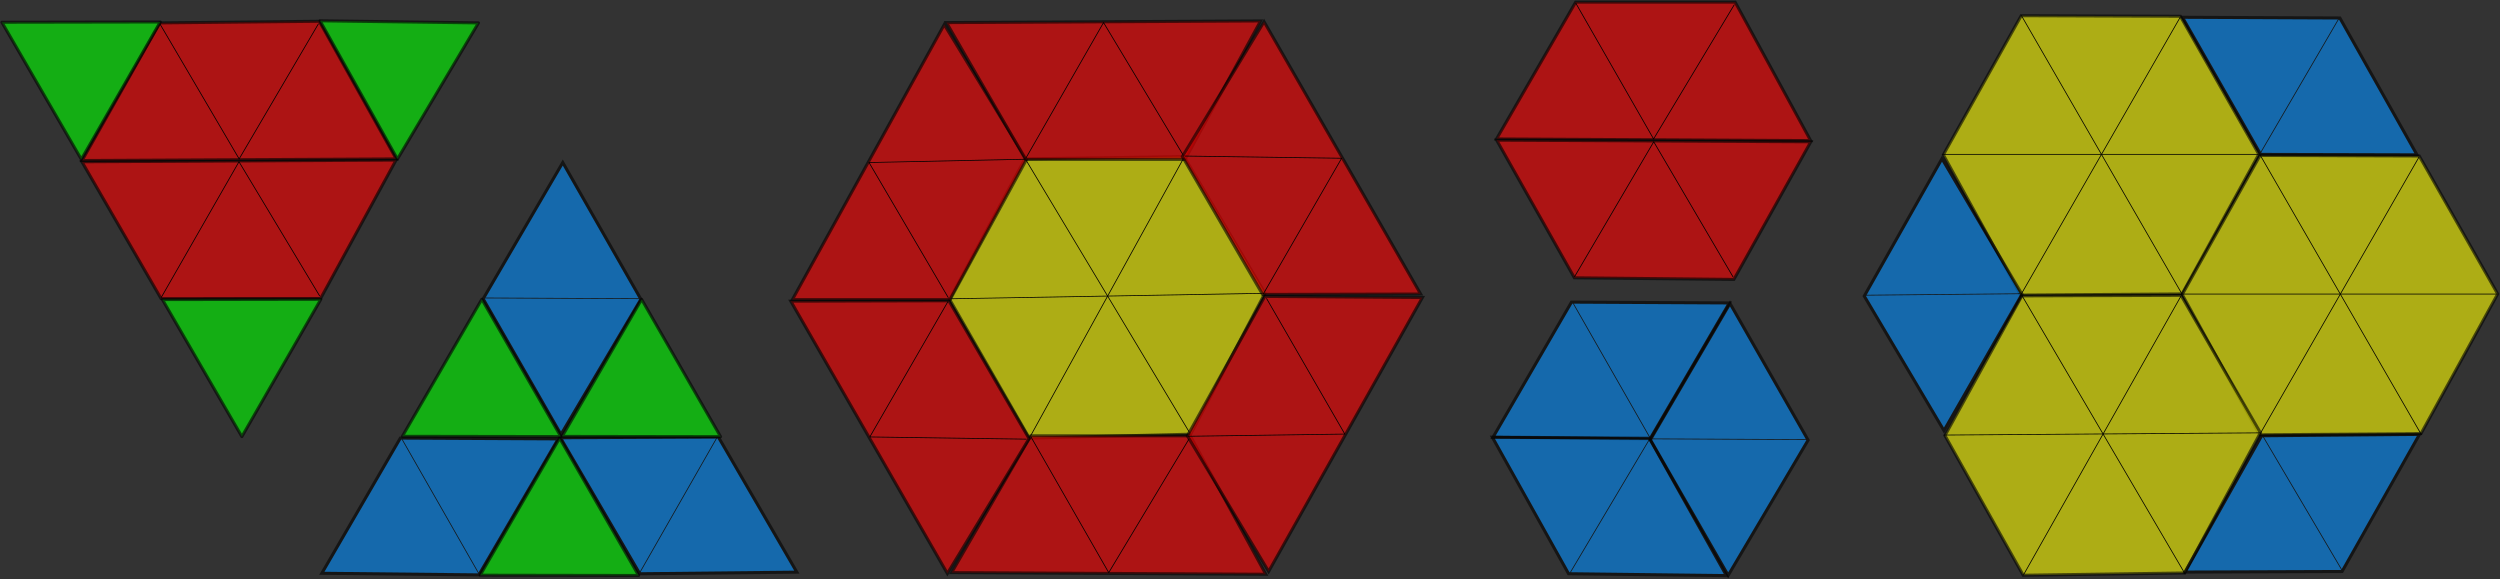 <?xml version="1.0" encoding="UTF-8" standalone="no"?>
<!-- Created with Inkscape (http://www.inkscape.org/) -->

<svg
   width="861.177mm"
   height="199.446mm"
   viewBox="0 0 861.177 199.446"
   version="1.1"
   id="svg5"
   inkscape:version="1.1 (c4e8f9e, 2021-05-24)"
   sodipodi:docname="ESMzTopicCompDecompBreakingUp.svg"
   inkscape:export-filename="/Users/chriswright/desktop/bitmap.png"
   inkscape:export-xdpi="96"
   inkscape:export-ydpi="96"
   xmlns:inkscape="http://www.inkscape.org/namespaces/inkscape"
   xmlns:sodipodi="http://sodipodi.sourceforge.net/DTD/sodipodi-0.dtd"
   xmlns="http://www.w3.org/2000/svg"
   xmlns:svg="http://www.w3.org/2000/svg">
  <rect x="0" y="0" width="861.177" height="199.446" fill="#333333" stroke="none"/>
  <sodipodi:namedview
     id="namedview7"
     pagecolor="#ffffff"
     bordercolor="#666666"
     borderopacity="1.0"
     inkscape:pageshadow="2"
     inkscape:pageopacity="1"
     inkscape:pagecheckerboard="0"
     inkscape:document-units="mm"
     showgrid="true"
     inkscape:snap-global="false"
     inkscape:zoom="0.33540616"
     inkscape:cx="1393.8325"
     inkscape:cy="207.21146"
     inkscape:window-width="1682"
     inkscape:window-height="997"
     inkscape:window-x="84"
     inkscape:window-y="49"
     inkscape:window-maximized="0"
     inkscape:current-layer="layer1"
     fit-margin-left="0.2"
     fit-margin-top="0.2"
     fit-margin-bottom="0.2"
     fit-margin-right="0.2">
    <inkscape:grid
       type="xygrid"
       id="grid846"
       originx="-482.972"
       originy="-649.347" />
  </sodipodi:namedview>
  <defs
     id="defs2" />
  <g
     inkscape:label="Layer 1"
     inkscape:groupmode="layer"
     id="layer1"
     transform="translate(-482.972,-649.347)">
    <g
       id="g1351-0"
       transform="translate(540.694,21.794)">
      <g
         id="g3516-8-6-2"
         transform="rotate(0.6,-43421.224,37156.581)">
        <path
           style="opacity:0.598;fill:#ff0000;fill-opacity:1;stroke:#000000;stroke-width:1.058;stroke-linecap:butt;stroke-linejoin:miter;stroke-miterlimit:4;stroke-dasharray:none;stroke-opacity:1"
           d="m 73.35,217.921 26.774,-47.413 54.943,-0.558 26.495,47.413 z"
           id="path1252-1-2-1" />
        <path
           style="fill:none;stroke:#000000;stroke-width:0.265px;stroke-linecap:butt;stroke-linejoin:miter;stroke-opacity:1"
           d="M 154.789,170.787 127.457,217.363 100.125,170.787"
           id="path1367-35-2-0" />
      </g>
      <g
         id="g3516-3-2-8"
         transform="matrix(1,0,0,-1,384.485,893.755)">
        <path
           style="opacity:0.598;fill:#ff0000;fill-opacity:1;stroke:#000000;stroke-width:1.058;stroke-linecap:butt;stroke-linejoin:miter;stroke-miterlimit:4;stroke-dasharray:none;stroke-opacity:1"
           d="m 73.35,217.921 26.774,-47.413 54.943,-0.558 26.495,47.413 z"
           id="path1252-36-8-7" />
        <path
           style="fill:none;stroke:#000000;stroke-width:0.265px;stroke-linecap:butt;stroke-linejoin:miter;stroke-opacity:1"
           d="M 154.789,170.787 127.457,217.363 100.125,170.787"
           id="path1367-1-0-9" />
      </g>
    </g>
    <g
       id="g1455-4"
       transform="translate(394.253,144.764)">
      <g
         id="g1664-0-72"
         style="opacity:0.592;fill:#008eff;fill-opacity:1"
         transform="translate(529.368,501.925)">
        <path
           style="fill:#008eff;fill-opacity:1;stroke:#000000;stroke-width:1.058;stroke-linecap:butt;stroke-linejoin:miter;stroke-miterlimit:4;stroke-dasharray:none;stroke-opacity:1"
           d="m 73.629,153.305 27.053,-46.576 54.385,0.279 -27.332,46.855 z"
           id="path1129-9-9" />
        <path
           style="fill:#008eff;fill-opacity:1;stroke:#000000;stroke-width:0.265px;stroke-linecap:butt;stroke-linejoin:miter;stroke-opacity:1"
           d="m 101.24,107.097 26.774,46.855"
           id="path1580-02-7" />
      </g>
      <g
         id="g1664-0-7-0"
         style="opacity:0.592;fill:#008eff;fill-opacity:1"
         transform="matrix(1,0.017,0.017,-1,526.544,807.232)">
        <path
           style="fill:#008eff;fill-opacity:1;stroke:#000000;stroke-width:1.058;stroke-linecap:butt;stroke-linejoin:miter;stroke-miterlimit:4;stroke-dasharray:none;stroke-opacity:1"
           d="m 73.629,153.305 27.053,-46.576 54.385,0.279 -27.332,46.855 z"
           id="path1129-9-2-1" />
        <path
           style="fill:#008eff;fill-opacity:1;stroke:#000000;stroke-width:0.265px;stroke-linecap:butt;stroke-linejoin:miter;stroke-opacity:1"
           d="m 101.24,107.097 26.774,46.855"
           id="path1580-02-8-4" />
      </g>
      <g
         id="g1664-0-8-4"
         style="opacity:0.592;fill:#008eff;fill-opacity:1"
         transform="rotate(-60,854.685,-100.578)">
        <path
           style="fill:#008eff;fill-opacity:1;stroke:#000000;stroke-width:1.058;stroke-linecap:butt;stroke-linejoin:miter;stroke-miterlimit:4;stroke-dasharray:none;stroke-opacity:1"
           d="m 73.629,153.305 27.053,-46.576 54.385,0.279 -27.332,46.855 z"
           id="path1129-9-7-0" />
        <path
           style="fill:#008eff;fill-opacity:1;stroke:#000000;stroke-width:0.265px;stroke-linecap:butt;stroke-linejoin:miter;stroke-opacity:1"
           d="m 101.24,107.097 26.774,46.855"
           id="path1580-02-4-5" />
      </g>
    </g>
    <g
       id="g2249-5"
       transform="translate(584.082,-100.031)">
      <g
         id="g3512-0-9-0"
         transform="translate(495.35,452.693)">
        <path
           style="opacity:0.596;fill:#ffff00;fill-opacity:1;stroke:#000000;stroke-width:1.058;stroke-linecap:butt;stroke-linejoin:miter;stroke-miterlimit:4;stroke-dasharray:none;stroke-opacity:1"
           d="m 72.968,350.016 26.821,-47.922 54.825,0.197 27.018,47.528 -26.426,48.12 -55.614,0.394 z"
           id="path3077-8-8-9" />
        <g
           id="g3505-1-3-2">
          <path
             style="fill:none;stroke:#000000;stroke-width:0.265px;stroke-linecap:butt;stroke-linejoin:miter;stroke-opacity:1"
             d="m 99.789,301.93 55.614,96.436"
             id="path3290-18-7-2" />
          <path
             style="fill:none;stroke:#000000;stroke-width:0.265px;stroke-linecap:butt;stroke-linejoin:miter;stroke-opacity:1"
             d="M 154.614,302.522 99.592,398.367"
             id="path3292-7-8-6" />
          <path
             style="fill:none;stroke:#000000;stroke-width:0.265px;stroke-linecap:butt;stroke-linejoin:miter;stroke-opacity:1"
             d="m 72.574,349.853 109.058,-2e-5"
             id="path3294-6-2-1"
             sodipodi:nodetypes="cc" />
        </g>
      </g>
      <g
         id="g3512-0-2-9"
         transform="translate(577.63,500.822)">
        <path
           style="opacity:0.596;fill:#ffff00;fill-opacity:1;stroke:#000000;stroke-width:1.058;stroke-linecap:butt;stroke-linejoin:miter;stroke-miterlimit:4;stroke-dasharray:none;stroke-opacity:1"
           d="m 72.968,350.016 26.821,-47.922 54.825,0.197 27.018,47.528 -26.426,48.12 -55.614,0.394 z"
           id="path3077-8-4-2" />
        <g
           id="g3505-1-1-6">
          <path
             style="fill:none;stroke:#000000;stroke-width:0.265px;stroke-linecap:butt;stroke-linejoin:miter;stroke-opacity:1"
             d="m 99.789,301.93 55.614,96.436"
             id="path3290-18-2-9" />
          <path
             style="fill:none;stroke:#000000;stroke-width:0.265px;stroke-linecap:butt;stroke-linejoin:miter;stroke-opacity:1"
             d="M 154.614,302.522 99.592,398.367"
             id="path3292-7-9-8" />
          <path
             style="fill:none;stroke:#000000;stroke-width:0.265px;stroke-linecap:butt;stroke-linejoin:miter;stroke-opacity:1"
             d="m 72.574,349.853 109.058,-2e-5"
             id="path3294-6-5-3"
             sodipodi:nodetypes="cc" />
        </g>
      </g>
      <g
         id="g3512-0-90-6"
         transform="rotate(-0.4,79014.753,-70408.637)">
        <path
           style="opacity:0.596;fill:#ffff00;fill-opacity:1;stroke:#000000;stroke-width:1.058;stroke-linecap:butt;stroke-linejoin:miter;stroke-miterlimit:4;stroke-dasharray:none;stroke-opacity:1"
           d="m 72.968,350.016 26.821,-47.922 54.825,0.197 27.018,47.528 -26.426,48.12 -55.614,0.394 z"
           id="path3077-8-1-7" />
        <g
           id="g3505-1-0-5">
          <path
             style="fill:none;stroke:#000000;stroke-width:0.265px;stroke-linecap:butt;stroke-linejoin:miter;stroke-opacity:1"
             d="m 99.789,301.93 55.614,96.436"
             id="path3290-18-9-6" />
          <path
             style="fill:none;stroke:#000000;stroke-width:0.265px;stroke-linecap:butt;stroke-linejoin:miter;stroke-opacity:1"
             d="M 154.614,302.522 99.592,398.367"
             id="path3292-7-7-4" />
          <path
             style="fill:none;stroke:#000000;stroke-width:0.265px;stroke-linecap:butt;stroke-linejoin:miter;stroke-opacity:1"
             d="m 72.574,349.853 109.058,-2e-5"
             id="path3294-6-3-7"
             sodipodi:nodetypes="cc" />
        </g>
      </g>
      <g
         id="g1664-02-3"
         style="opacity:0.592;fill:#008eff;fill-opacity:1"
         transform="rotate(-0.8,57165.807,-40840.392)">
        <path
           style="fill:#008eff;fill-opacity:1;stroke:#000000;stroke-width:1.058;stroke-linecap:butt;stroke-linejoin:miter;stroke-miterlimit:4;stroke-dasharray:none;stroke-opacity:1"
           d="m 73.629,153.305 27.053,-46.576 54.385,0.279 -27.332,46.855 z"
           id="path1129-6-0" />
        <path
           style="fill:#008eff;fill-opacity:1;stroke:#000000;stroke-width:0.265px;stroke-linecap:butt;stroke-linejoin:miter;stroke-opacity:1"
           d="m 101.24,107.097 26.774,46.855"
           id="path1580-1-4" />
      </g>
      <g
         id="g1664-5-5"
         style="opacity:0.592;fill:#008eff;fill-opacity:1"
         transform="rotate(-120,590.019,288.102)">
        <path
           style="fill:#008eff;fill-opacity:1;stroke:#000000;stroke-width:1.058;stroke-linecap:butt;stroke-linejoin:miter;stroke-miterlimit:4;stroke-dasharray:none;stroke-opacity:1"
           d="m 73.629,153.305 27.053,-46.576 54.385,0.279 -27.332,46.855 z"
           id="path1129-18-3" />
        <path
           style="fill:#008eff;fill-opacity:1;stroke:#000000;stroke-width:0.265px;stroke-linecap:butt;stroke-linejoin:miter;stroke-opacity:1"
           d="m 101.24,107.097 26.774,46.855"
           id="path1580-5-6" />
      </g>
      <g
         id="g1664-03-9"
         style="opacity:0.592;fill:#008eff;fill-opacity:1"
         transform="rotate(-60.8,955.482,103.741)">
        <path
           style="fill:#008eff;fill-opacity:1;stroke:#000000;stroke-width:1.058;stroke-linecap:butt;stroke-linejoin:miter;stroke-miterlimit:4;stroke-dasharray:none;stroke-opacity:1"
           d="m 73.629,153.305 27.053,-46.576 54.385,0.279 -27.332,46.855 z"
           id="path1129-5-1" />
        <path
           style="fill:#008eff;fill-opacity:1;stroke:#000000;stroke-width:0.265px;stroke-linecap:butt;stroke-linejoin:miter;stroke-opacity:1"
           d="m 101.24,107.097 26.774,46.855"
           id="path1580-09-3" />
      </g>
    </g>
    <g
       id="g1837"
       transform="rotate(-1,-3100.896,-24952.681)">
      <g
         id="g3512-0-6"
         transform="translate(287.884,466.76)">
        <path
           style="opacity:0.596;fill:#ffff00;fill-opacity:1;stroke:#000000;stroke-width:1.058;stroke-linecap:butt;stroke-linejoin:miter;stroke-miterlimit:4;stroke-dasharray:none;stroke-opacity:1"
           d="m 72.968,350.016 26.821,-47.922 54.825,0.197 27.018,47.528 -26.426,48.12 -55.614,0.394 z"
           id="path3077-8-3" />
        <g
           id="g3505-1-4">
          <path
             style="fill:none;stroke:#000000;stroke-width:0.265px;stroke-linecap:butt;stroke-linejoin:miter;stroke-opacity:1"
             d="m 99.789,301.93 55.614,96.436"
             id="path3290-18-6" />
          <path
             style="fill:none;stroke:#000000;stroke-width:0.265px;stroke-linecap:butt;stroke-linejoin:miter;stroke-opacity:1"
             d="M 154.614,302.522 99.592,398.367"
             id="path3292-7-1" />
          <path
             style="fill:none;stroke:#000000;stroke-width:0.265px;stroke-linecap:butt;stroke-linejoin:miter;stroke-opacity:1"
             d="m 72.574,349.853 109.058,-2e-5"
             id="path3294-6-7"
             sodipodi:nodetypes="cc" />
        </g>
      </g>
      <g
         id="g3516-99"
         transform="rotate(1.6,-24598.26,10826.069)">
        <path
           style="opacity:0.598;fill:#ff0000;fill-opacity:1;stroke:#000000;stroke-width:1.058;stroke-linecap:butt;stroke-linejoin:miter;stroke-miterlimit:4;stroke-dasharray:none;stroke-opacity:1"
           d="m 73.35,217.921 26.774,-47.413 54.943,-0.558 26.495,47.413 z"
           id="path1252-6" />
        <path
           style="fill:none;stroke:#000000;stroke-width:0.265px;stroke-linecap:butt;stroke-linejoin:miter;stroke-opacity:1"
           d="M 154.789,170.787 127.457,217.363 100.125,170.787"
           id="path1367-87" />
      </g>
      <g
         id="g3516-90"
         transform="rotate(61.4,-314.285,713.252)">
        <path
           style="opacity:0.598;fill:#ff0000;fill-opacity:1;stroke:#000000;stroke-width:1.058;stroke-linecap:butt;stroke-linejoin:miter;stroke-miterlimit:4;stroke-dasharray:none;stroke-opacity:1"
           d="m 73.35,217.921 26.774,-47.413 54.943,-0.558 26.495,47.413 z"
           id="path1252-02" />
        <path
           style="fill:none;stroke:#000000;stroke-width:0.265px;stroke-linecap:butt;stroke-linejoin:miter;stroke-opacity:1"
           d="M 154.789,170.787 127.457,217.363 100.125,170.787"
           id="path1367-7" />
      </g>
      <g
         id="g3516-37"
         transform="rotate(120.2,72.04,552.643)">
        <path
           style="opacity:0.598;fill:#ff0000;fill-opacity:1;stroke:#000000;stroke-width:1.058;stroke-linecap:butt;stroke-linejoin:miter;stroke-miterlimit:4;stroke-dasharray:none;stroke-opacity:1"
           d="m 73.35,217.921 26.774,-47.413 54.943,-0.558 26.495,47.413 z"
           id="path1252-00" />
        <path
           style="fill:none;stroke:#000000;stroke-width:0.265px;stroke-linecap:butt;stroke-linejoin:miter;stroke-opacity:1"
           d="M 154.789,170.787 127.457,217.363 100.125,170.787"
           id="path1367-14" />
      </g>
      <g
         id="g3516-2"
         transform="matrix(1,0.007,0.007,-1,286.576,938.874)">
        <path
           style="opacity:0.598;fill:#ff0000;fill-opacity:1;stroke:#000000;stroke-width:1.058;stroke-linecap:butt;stroke-linejoin:miter;stroke-miterlimit:4;stroke-dasharray:none;stroke-opacity:1"
           d="m 73.35,217.921 26.774,-47.413 54.943,-0.558 26.495,47.413 z"
           id="path1252-22" />
        <path
           style="fill:none;stroke:#000000;stroke-width:0.265px;stroke-linecap:butt;stroke-linejoin:miter;stroke-opacity:1"
           d="M 154.789,170.787 127.457,217.363 100.125,170.787"
           id="path1367-82" />
      </g>
      <g
         id="g3516-90-6"
         transform="rotate(-118.6,476.334,384.331)">
        <path
           style="opacity:0.598;fill:#ff0000;fill-opacity:1;stroke:#000000;stroke-width:1.058;stroke-linecap:butt;stroke-linejoin:miter;stroke-miterlimit:4;stroke-dasharray:none;stroke-opacity:1"
           d="m 73.35,217.921 26.774,-47.413 54.943,-0.558 26.495,47.413 z"
           id="path1252-02-2" />
        <path
           style="fill:none;stroke:#000000;stroke-width:0.265px;stroke-linecap:butt;stroke-linejoin:miter;stroke-opacity:1"
           d="M 154.789,170.787 127.457,217.363 100.125,170.787"
           id="path1367-7-4" />
      </g>
      <g
         id="g3516-37-3"
         transform="rotate(-59.4,880.046,218.252)">
        <path
           style="opacity:0.598;fill:#ff0000;fill-opacity:1;stroke:#000000;stroke-width:1.058;stroke-linecap:butt;stroke-linejoin:miter;stroke-miterlimit:4;stroke-dasharray:none;stroke-opacity:1"
           d="m 73.35,217.921 26.774,-47.413 54.943,-0.558 26.495,47.413 z"
           id="path1252-00-6" />
        <path
           style="fill:none;stroke:#000000;stroke-width:0.265px;stroke-linecap:butt;stroke-linejoin:miter;stroke-opacity:1"
           d="M 154.789,170.787 127.457,217.363 100.125,170.787"
           id="path1367-14-7" />
      </g>
    </g>
    <g
       id="g1168"
       transform="matrix(1,0,0,-1,877.87,1699.102)">
      <g
         id="g3516-8"
         transform="rotate(0.6,-74259.275,-41413.846)">
        <path
           style="opacity:0.598;fill:#ff0000;fill-opacity:1;stroke:#000000;stroke-width:1.058;stroke-linecap:butt;stroke-linejoin:miter;stroke-miterlimit:4;stroke-dasharray:none;stroke-opacity:1"
           d="m 73.35,217.921 26.774,-47.413 54.943,-0.558 26.495,47.413 z"
           id="path1252-1" />
        <path
           style="fill:none;stroke:#000000;stroke-width:0.265px;stroke-linecap:butt;stroke-linejoin:miter;stroke-opacity:1"
           d="M 154.789,170.787 127.457,217.363 100.125,170.787"
           id="path1367-35" />
      </g>
      <g
         id="g3516-3"
         transform="matrix(1,0,0,-1,-439.978,1212.377)">
        <path
           style="opacity:0.598;fill:#ff0000;fill-opacity:1;stroke:#000000;stroke-width:1.058;stroke-linecap:butt;stroke-linejoin:miter;stroke-miterlimit:4;stroke-dasharray:none;stroke-opacity:1"
           d="m 73.35,217.921 26.774,-47.413 54.943,-0.558 26.495,47.413 z"
           id="path1252-36" />
        <path
           style="fill:none;stroke:#000000;stroke-width:0.265px;stroke-linecap:butt;stroke-linejoin:miter;stroke-opacity:1"
           d="M 154.789,170.787 127.457,217.363 100.125,170.787"
           id="path1367-1" />
      </g>
      <path
         sodipodi:type="star"
         style="opacity:0.602;fill:#00ff00;fill-opacity:1;stroke:#000000;stroke-width:4;stroke-linecap:round;stroke-linejoin:round;stroke-miterlimit:4;stroke-dasharray:none"
         id="path962-09"
         inkscape:flatsided="true"
         sodipodi:sides="3"
         sodipodi:cx="77.51796"
         sodipodi:cy="280.25723"
         sodipodi:r1="118.89448"
         sodipodi:r2="59.447239"
         sodipodi:arg1="0.52536687"
         sodipodi:arg2="1.5725644"
         inkscape:rounded="0"
         inkscape:randomized="0"
         transform="matrix(0.265,0,0,0.265,-332.174,856.59)"
         inkscape:transform-center-x="0.027810216"
         inkscape:transform-center-y="-7.8402788"
         d="M 180.378,339.886 -25.553,339.522 77.728,161.363 Z" />
      <path
         sodipodi:type="star"
         style="opacity:0.602;fill:#00ff00;fill-opacity:1;stroke:#000000;stroke-width:4;stroke-linecap:round;stroke-linejoin:round;stroke-miterlimit:4;stroke-dasharray:none"
         id="path962-49"
         inkscape:flatsided="true"
         sodipodi:sides="3"
         sodipodi:cx="77.51796"
         sodipodi:cy="280.25723"
         sodipodi:r1="118.89448"
         sodipodi:r2="59.447239"
         sodipodi:arg1="0.52536687"
         sodipodi:arg2="1.5725644"
         inkscape:rounded="0"
         inkscape:randomized="0"
         transform="matrix(0.265,-0.004,0.004,0.265,-279.239,952.516)"
         inkscape:transform-center-x="-0.19180564"
         inkscape:transform-center-y="-7.6976883"
         d="M 180.378,339.886 -25.553,339.522 77.728,161.363 Z" />
      <path
         sodipodi:type="star"
         style="opacity:0.602;fill:#00ff00;fill-opacity:1;stroke:#000000;stroke-width:4;stroke-linecap:round;stroke-linejoin:round;stroke-miterlimit:4;stroke-dasharray:none"
         id="path962-6"
         inkscape:flatsided="true"
         sodipodi:sides="3"
         sodipodi:cx="77.51796"
         sodipodi:cy="280.25723"
         sodipodi:r1="118.89448"
         sodipodi:r2="59.447239"
         sodipodi:arg1="0.52536687"
         sodipodi:arg2="1.5725644"
         inkscape:rounded="0"
         inkscape:randomized="0"
         transform="matrix(0.265,0,0,0.265,-387.479,952.116)"
         inkscape:transform-center-x="0.027810216"
         inkscape:transform-center-y="-7.8402788"
         d="M 180.378,339.886 -25.553,339.522 77.728,161.363 Z" />
    </g>
    <g
       id="g1294"
       transform="translate(640.274,-196.461)">
      <g
         id="g1664-3"
         style="opacity:0.592;fill:#008eff;fill-opacity:1"
         transform="translate(-120.073,889.979)">
        <path
           style="fill:#008eff;fill-opacity:1;stroke:#000000;stroke-width:1.058;stroke-linecap:butt;stroke-linejoin:miter;stroke-miterlimit:4;stroke-dasharray:none;stroke-opacity:1"
           d="m 73.629,153.305 27.053,-46.576 54.385,0.279 -27.332,46.855 z"
           id="path1129-1" />
        <path
           style="fill:#008eff;fill-opacity:1;stroke:#000000;stroke-width:0.265px;stroke-linecap:butt;stroke-linejoin:miter;stroke-opacity:1"
           d="m 101.24,107.097 26.774,46.855"
           id="path1580-8" />
      </g>
      <g
         id="g1664-34"
         style="opacity:0.592;fill:#008eff;fill-opacity:1"
         transform="matrix(-1,0,0,1,190.822,889.594)">
        <path
           style="fill:#008eff;fill-opacity:1;stroke:#000000;stroke-width:1.058;stroke-linecap:butt;stroke-linejoin:miter;stroke-miterlimit:4;stroke-dasharray:none;stroke-opacity:1"
           d="m 73.629,153.305 27.053,-46.576 54.385,0.279 -27.332,46.855 z"
           id="path1129-4" />
        <path
           style="fill:#008eff;fill-opacity:1;stroke:#000000;stroke-width:0.265px;stroke-linecap:butt;stroke-linejoin:miter;stroke-opacity:1"
           d="m 101.24,107.097 26.774,46.855"
           id="path1580-2" />
      </g>
      <g
         id="g1664-9"
         style="opacity:0.592;fill:#008eff;fill-opacity:1"
         transform="rotate(-60,784.118,607.029)">
        <path
           style="fill:#008eff;fill-opacity:1;stroke:#000000;stroke-width:1.058;stroke-linecap:butt;stroke-linejoin:miter;stroke-miterlimit:4;stroke-dasharray:none;stroke-opacity:1"
           d="m 73.629,153.305 27.053,-46.576 54.385,0.279 -27.332,46.855 z"
           id="path1129-0" />
        <path
           style="fill:#008eff;fill-opacity:1;stroke:#000000;stroke-width:0.265px;stroke-linecap:butt;stroke-linejoin:miter;stroke-opacity:1"
           d="m 101.24,107.097 26.774,46.855"
           id="path1580-0" />
      </g>
      <path
         sodipodi:type="star"
         style="opacity:0.602;fill:#00ff00;fill-opacity:1;stroke:#000000;stroke-width:4;stroke-linecap:round;stroke-linejoin:round;stroke-miterlimit:4;stroke-dasharray:none"
         id="path962-9-6"
         inkscape:flatsided="true"
         sodipodi:sides="3"
         sodipodi:cx="77.51796"
         sodipodi:cy="280.25723"
         sodipodi:r1="118.89448"
         sodipodi:r2="59.447239"
         sodipodi:arg1="0.52536687"
         sodipodi:arg2="1.5725644"
         inkscape:rounded="0"
         inkscape:randomized="0"
         transform="matrix(0.265,0,0,0.265,-11.921,906.129)"
         inkscape:transform-center-x="0.027810216"
         inkscape:transform-center-y="-7.8402788"
         d="M 180.378,339.886 -25.553,339.522 77.728,161.363 Z" />
      <path
         sodipodi:type="star"
         style="opacity:0.602;fill:#00ff00;fill-opacity:1;stroke:#000000;stroke-width:4;stroke-linecap:round;stroke-linejoin:round;stroke-miterlimit:4;stroke-dasharray:none"
         id="path962-9-80"
         inkscape:flatsided="true"
         sodipodi:sides="3"
         sodipodi:cx="77.51796"
         sodipodi:cy="280.25723"
         sodipodi:r1="118.89448"
         sodipodi:r2="59.447239"
         sodipodi:arg1="0.52536687"
         sodipodi:arg2="1.5725644"
         inkscape:rounded="0"
         inkscape:randomized="0"
         transform="matrix(0.265,0,0,0.265,43.12,906.164)"
         inkscape:transform-center-x="0.027810216"
         inkscape:transform-center-y="-7.8402788"
         d="M 180.378,339.886 -25.553,339.522 77.728,161.363 Z" />
      <path
         sodipodi:type="star"
         style="opacity:0.602;fill:#00ff00;fill-opacity:1;stroke:#000000;stroke-width:4;stroke-linecap:round;stroke-linejoin:round;stroke-miterlimit:4;stroke-dasharray:none"
         id="path962-9-3"
         inkscape:flatsided="true"
         sodipodi:sides="3"
         sodipodi:cx="77.51796"
         sodipodi:cy="280.25723"
         sodipodi:r1="118.89448"
         sodipodi:r2="59.447239"
         sodipodi:arg1="0.52536687"
         sodipodi:arg2="1.5725644"
         inkscape:rounded="0"
         inkscape:randomized="0"
         transform="matrix(0.265,0,0,0.265,14.876,953.977)"
         inkscape:transform-center-x="0.027810216"
         inkscape:transform-center-y="-7.8402788"
         d="M 180.378,339.886 -25.553,339.522 77.728,161.363 Z" />
    </g>
  </g>
</svg>
